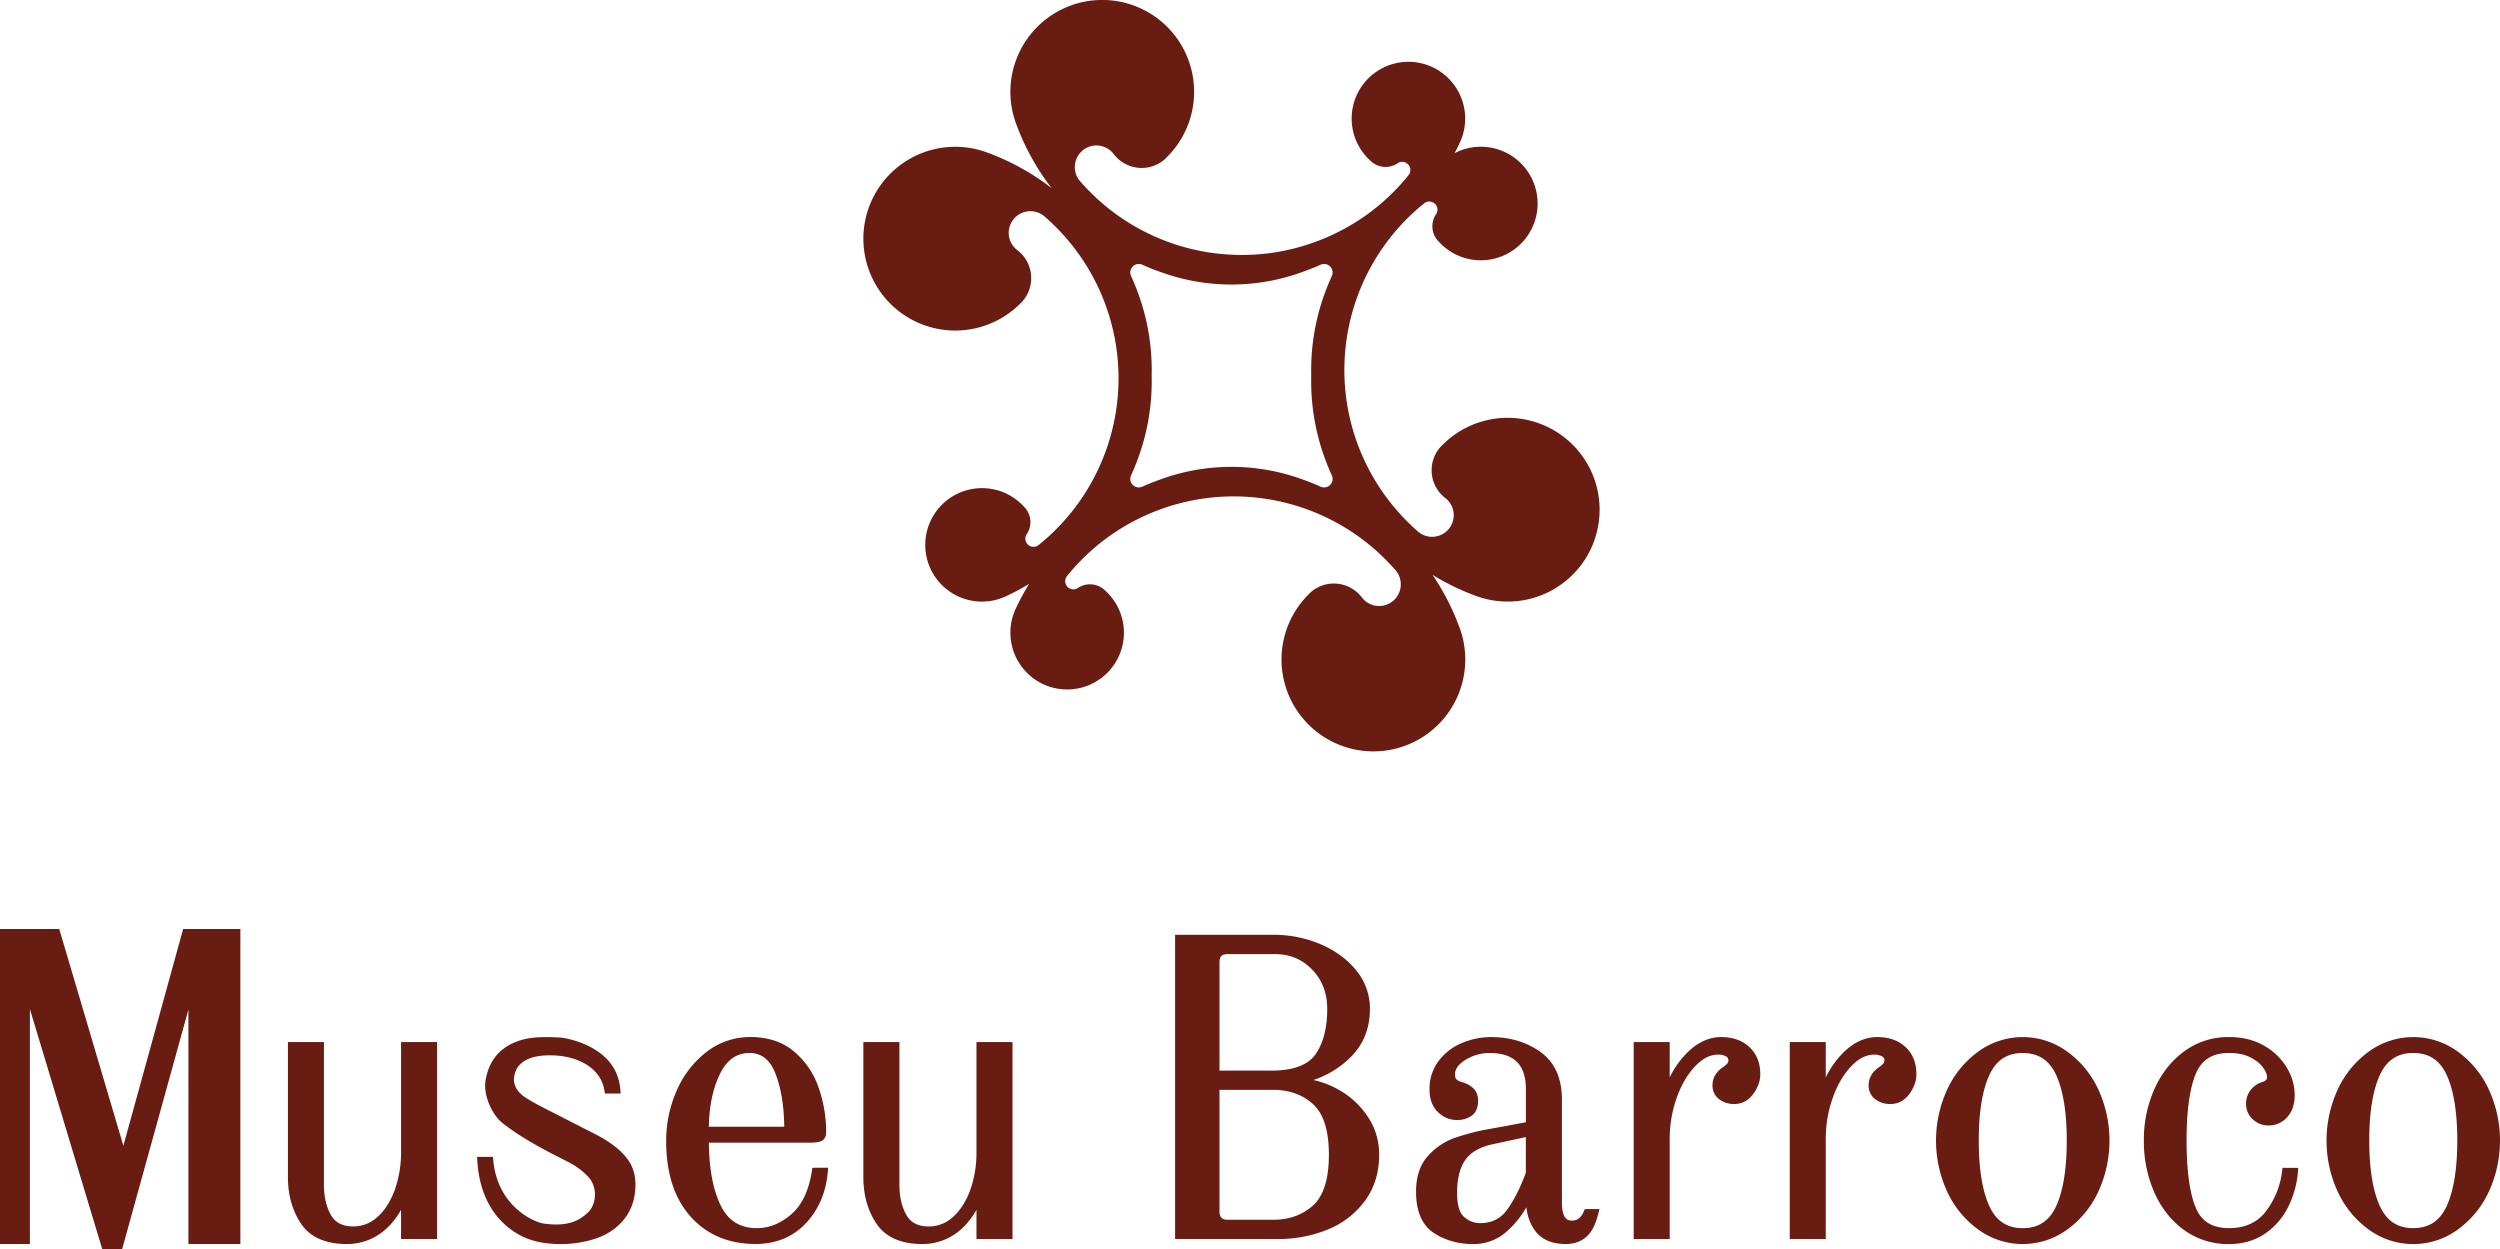 <svg xmlns="http://www.w3.org/2000/svg" viewBox="0 0 2000 999.29"><defs><style>.cls-1{fill:#691c12;}</style></defs><g id="Camada_2" data-name="Camada 2"><g id="Camada_1-2" data-name="Camada 1"><polygon class="cls-1" points="150.73 990.05 150.73 995.22 155.89 995.22 187.13 995.22 192.29 995.22 192.29 990.05 192.29 748.35 192.29 743.18 187.13 743.18 150.46 743.18 146.53 743.18 145.48 746.97 100.5 910.05 98.69 916.61 96.76 910.08 48.48 746.88 47.38 743.18 43.53 743.18 5.17 743.18 0 743.18 0 748.35 0 990.05 0 995.22 5.17 995.22 18.74 995.22 23.91 995.22 23.91 990.05 23.91 820.38 23.91 807.19 27.71 819.82 80.68 995.62 81.78 999.29 85.62 999.29 93.77 999.29 97.7 999.29 98.75 995.51 146.91 821.53 150.73 807.74 150.73 822.05 150.73 990.05"/><path class="cls-1" d="M323.18,833.67h-2.34v87.49A90.14,90.14,0,0,1,315.78,952c-3.31,9.06-7.94,16.3-13.77,21.51a28.1,28.1,0,0,1-19.39,7.62c-8.56,0-14.42-3-17.91-9.2-3.69-6.52-5.56-14.59-5.56-24V833.67H230.33V941.61c0,14.49,3.58,27.12,10.63,37.51,7.23,10.69,19.56,16.11,36.63,16.11a45.86,45.86,0,0,0,26.47-8.29c6.42-4.44,12.05-10.8,16.78-19v23.25h28.81V833.67H323.18Z"/><path class="cls-1" d="M651.88,934.24h-2l-.3,2c-2.36,15.89-7.91,27.71-16.48,35.12s-17.8,11.16-27.46,11.16c-13.68,0-23.24-6-29.24-18.46s-9.09-29.14-9.31-49.94h81.12c4.29,0,7.18-.45,9.1-1.42,1.66-.84,3.63-2.72,3.63-7a108.36,108.36,0,0,0-6-35.46,65.47,65.47,0,0,0-19.64-29c-9.11-7.71-20.9-11.62-35-11.62a56.61,56.61,0,0,0-34.76,11.7,77.89,77.89,0,0,0-24,30.74,99.23,99.23,0,0,0-8.59,41c0,25.5,6.58,45.77,19.54,60.23s30.47,21.89,51.86,21.89c16.46,0,30.06-5.6,40.42-16.66s16.17-25,17.55-41.8l.21-2.53H651.88Zm-52.3-91.86c9.75,0,16.6,5.54,20.95,16.93s6.67,25.57,6.87,42.08H567.08c.25-16.22,3.16-30.25,8.64-41.74S589.07,842.38,599.58,842.38Z"/><path class="cls-1" d="M783.52,833.67h-2.34v87.49a90,90,0,0,1-5,30.87c-3.32,9.09-8,16.33-13.77,21.52a28.12,28.12,0,0,1-19.4,7.62c-8.55,0-14.41-3-17.9-9.2-3.7-6.55-5.57-14.62-5.57-24V833.67H690.68V941.61c0,14.49,3.57,27.12,10.62,37.51,7.25,10.69,19.58,16.11,36.63,16.11a45.8,45.8,0,0,0,26.48-8.29c6.42-4.44,12-10.81,16.77-19v23.25H810V833.67H783.52Z"/><path class="cls-1" d="M476.35,907.4l-18.24-9.3-10-5.15-4.74-2.41c-9.22-4.66-21.84-11-26.17-14.93-4.78-4.26-6.68-9-5.82-14.45,1-6.35,4.44-10.82,10.48-13.66,4.53-2.13,10.75-3.26,18-3.26,2.13,0,4.34.09,6.56.29,16.14,1.42,34.39,9.59,37.19,28.29l.3,2h2l8.09,0h2.53l-.2-2.51c-1.22-15.93-9.57-27.54-25.51-35.49-6.2-3.09-16.49-6.57-24.41-6.89-3.84-.16-6.87-.24-9.54-.24h0c-12,0-20.13,1.61-28,5.55-11.41,5.72-18.3,15.65-20.49,29.51-1.69,10.81,4.65,26.52,13.57,33.64,15.55,12.39,36.27,22.88,47.41,28.52,3.05,1.54,5.46,2.76,6.88,3.57a55.05,55.05,0,0,1,14.94,11.65c6.76,7.64,6.29,21.26-1,28-5,4.68-12,9.47-25.24,9.47a71.73,71.73,0,0,1-10.32-.82c-7.18-1.07-36.86-13.52-40.07-51.13l-.19-2.14h-12.7l.14,2.48c2,35.35,19.6,52.19,34,60.09,10.83,5.94,23.65,7.18,32.5,7.18,13.28,0,26.71-2.85,35.92-7.63,13-6.75,21.32-17.92,23.46-31.47,1.83-11.59,0-21.24-5.55-28.68C496.91,920.24,488.2,913.5,476.35,907.4Z"/><path class="cls-1" d="M1070.77,871.68a72,72,0,0,0-20.08-7.67,75.8,75.8,0,0,0,29.11-17.59c10.71-10.26,16.14-23.46,16.14-39.23a48,48,0,0,0-10.9-30.8c-7.15-8.88-16.76-15.93-28.56-21a96.17,96.17,0,0,0-38-7.56H940.08V991.21h82.12a103.45,103.45,0,0,0,40.3-7.72,69,69,0,0,0,29.64-23.08c7.42-10.19,11.18-22.5,11.18-36.57A53.83,53.83,0,0,0,1094,893,67.53,67.53,0,0,0,1070.77,871.68ZM975.6,856.47V770c0-2.47.51-4.23,1.5-5.22s2.74-1.49,5.21-1.49h37.55c12,0,21.72,4,29.83,12.36s12.08,18.84,12.08,31.56c0,15.29-3.19,27.52-9.46,36.35-6.1,8.58-17.92,12.93-35.13,12.93Zm6.71,119.33c-4.76,0-6.71-1.94-6.71-6.71V871.88h42.92c13,0,23.76,3.9,32.1,11.61s12.49,21.23,12.49,40.35-4.2,32.69-12.49,40.35-19.14,11.61-32.1,11.61Z"/><path class="cls-1" d="M1269.38,967.29h-1.59l-.58,1.47c-2.12,5.26-5.2,7.71-9.68,7.71-2.21,0-8,0-8-14.42V879.59c0-17-5.75-29.8-17.07-37.93-11.08-8-24.4-12-39.58-12a60,60,0,0,0-23.19,4.71,44.56,44.56,0,0,0-18.73,14.32,36.8,36.8,0,0,0-7.35,22.87c0,7.78,2.28,13.88,6.77,18.12a21.4,21.4,0,0,0,15,6.34,19.94,19.94,0,0,0,11.93-3.46c3.43-2.47,5.16-6.5,5.16-11.95,0-4.22-1.31-7.61-3.91-10.08-2.43-2.3-5.77-4-10.2-5.25a7.09,7.09,0,0,1-2.18-1,5.59,5.59,0,0,1-1.52-1.34,8,8,0,0,1-.62-3.76c0-4,2.78-7.83,8.28-11.25a36.27,36.27,0,0,1,19.54-5.51c19.41,0,28.84,9.43,28.84,28.83v26.55l-28.92,5.34a180.22,180.22,0,0,0-28.37,7.31A52.22,52.22,0,0,0,1142.15,925c-6.18,6.89-9.31,16.44-9.31,28.38,0,15.51,4.68,26.53,13.93,32.78,9,6,19.73,9.11,32,9.11A39.63,39.63,0,0,0,1206.67,984a74.19,74.19,0,0,0,14.41-18.17c1,8.2,3.72,14.91,8,20,5.23,6.23,13.11,9.38,23.41,9.38,11,0,18.8-5.1,23.1-15.16a64.28,64.28,0,0,0,3.27-9.88l.72-2.9h-10.21Zm-48.72-57.64v28.53c-4.36,11.89-9.34,21.77-14.81,29.38-5.29,7.35-12.4,10.93-21.73,10.93a18.94,18.94,0,0,1-12.88-5c-3.7-3.2-5.57-9.65-5.57-19.19,0-11.51,2.28-20.47,6.76-26.61s11.79-10.23,21.88-12.33Z"/><path class="cls-1" d="M1377,829.65c-9.07,0-17.66,3.65-25.54,10.84a72.05,72.05,0,0,0-15.7,21.44V833.67h-28.81V991.21h28.81V911.1a97.49,97.49,0,0,1,5.57-32.74c3.65-10.35,8.61-18.86,14.74-25.31,6-6.28,11.93-9.33,18.25-9.33a12.31,12.31,0,0,1,6.61,1.47,3.23,3.23,0,0,1,1.78,2.89,3.93,3.93,0,0,1-.92,2.8,21.59,21.59,0,0,1-4.08,3.3l0,0-.05,0c-5.07,3.8-7.64,8.49-7.64,13.94a13.41,13.41,0,0,0,5.27,11.25,19.46,19.46,0,0,0,12.15,3.83c6.12,0,11.21-2.69,15.13-8,3.75-5.1,5.65-10.41,5.65-15.8,0-9.14-3-16.49-8.81-21.84S1386,829.65,1377,829.65Z"/><path class="cls-1" d="M1501.85,829.65c-9.06,0-17.65,3.65-25.55,10.84a72.37,72.37,0,0,0-15.69,21.44V833.67H1431.8V991.21h28.81V911.1a97.74,97.74,0,0,1,5.56-32.74c3.68-10.37,8.64-18.89,14.75-25.31,5.88-6.19,12-9.33,18.25-9.33a12.23,12.23,0,0,1,6.6,1.47,3.19,3.19,0,0,1,1.78,2.89,4,4,0,0,1-.91,2.8,21.92,21.92,0,0,1-4.08,3.3l0,0,0,0c-5.07,3.8-7.64,8.49-7.64,13.94a13.45,13.45,0,0,0,5.27,11.25,19.46,19.46,0,0,0,12.15,3.83c6.12,0,11.2-2.69,15.12-8,3.75-5.07,5.66-10.39,5.66-15.8,0-9.14-3-16.49-8.81-21.84S1510.9,829.65,1501.85,829.65Z"/><path class="cls-1" d="M1653.41,841a60.42,60.42,0,0,0-70.42,0,77.66,77.66,0,0,0-25.06,30.23,97.9,97.9,0,0,0,0,82.48A77.52,77.52,0,0,0,1583,983.91a60.42,60.42,0,0,0,70.42,0,77.52,77.52,0,0,0,25.06-30.23,97.9,97.9,0,0,0,0-82.48A77.66,77.66,0,0,0,1653.41,841Zm0,71.47c0,22.59-2.86,40.25-8.5,52.49-5.45,11.83-14.18,17.58-26.7,17.58s-21.25-5.75-26.7-17.58c-5.64-12.24-8.5-29.9-8.5-52.49s2.86-40.24,8.5-52.49c5.45-11.82,14.18-17.57,26.7-17.57s21.25,5.75,26.7,17.57C1650.54,872.2,1653.4,889.85,1653.4,912.44Z"/><path class="cls-1" d="M1828,934.24H1826l-.25,2.06A65.87,65.87,0,0,1,1812.78,969c-7,9.08-16.68,13.5-29.66,13.5-13.38,0-22.1-5.45-26.66-16.65-4.78-11.7-7.2-29.67-7.2-53.42s2.48-41.68,7.36-53.4c4.67-11.21,13.34-16.66,26.5-16.66,6.94,0,12.78,1.2,17.36,3.59s7.94,5.12,10.06,8.15,3.09,5.52,3.09,7.71c0,.78,0,2.63-3.72,3.8a18.24,18.24,0,0,0-9.14,6.1,17.47,17.47,0,0,0-3.9,11.55,16.25,16.25,0,0,0,5.25,12.08,17.93,17.93,0,0,0,12.85,5,19.43,19.43,0,0,0,14.8-6.63c4-4.34,6-10.34,6-17.84a42.72,42.72,0,0,0-6.36-21.8,49.23,49.23,0,0,0-18.28-17.6c-7.94-4.54-17.35-6.85-28-6.85a59.31,59.31,0,0,0-35.39,11.17c-10.23,7.36-18.33,17.48-24.06,30.09a99.43,99.43,0,0,0-8.59,41.53A101.15,101.15,0,0,0,1723.5,954c5.61,12.61,13.65,22.74,23.9,30.11a59.9,59.9,0,0,0,35.72,11.16c11.39,0,21.32-3,29.52-8.81a56.35,56.35,0,0,0,18.53-22.2,78.25,78.25,0,0,0,7.25-27.47l.18-2.51H1828Z"/><path class="cls-1" d="M1990.89,871.2A77.89,77.89,0,0,0,1965.83,841a60.42,60.42,0,0,0-70.42,0,77.46,77.46,0,0,0-25.06,30.23,97.82,97.82,0,0,0,0,82.49,77.44,77.44,0,0,0,25.06,30.22,60.4,60.4,0,0,0,70.41,0,77.61,77.61,0,0,0,25.06-30.22,97.87,97.87,0,0,0,0-82.49Zm-60.27,111.31c-12.54,0-21.27-5.75-26.7-17.58-5.65-12.24-8.51-29.9-8.51-52.49s2.86-40.24,8.5-52.49c5.44-11.82,14.17-17.57,26.71-17.57s21.25,5.75,26.7,17.57c5.64,12.28,8.5,29.94,8.5,52.49s-2.86,40.21-8.5,52.49C1951.87,976.76,1943.13,982.51,1930.62,982.51Z"/><path class="cls-1" d="M1235.17,340.25a73.47,73.47,0,0,0-80.86,15.38h0c-.66.65-1.31,1.33-2,2l-.06.07a28.09,28.09,0,0,0,1.27,38.37,28.41,28.41,0,0,0,2.63,2.31l.6.45.34.28a17.32,17.32,0,0,1-22.26,26.53c-.2-.17-.39-.33-.58-.51-1.37-1.19-2.72-2.42-4-3.65a171.17,171.17,0,0,1,9-258.75,6.53,6.53,0,0,1,9.56,8.72,17.27,17.27,0,0,0,.58,20,1.86,1.86,0,0,0,.22.27c.28.35.58.69.87,1l0,0a45.42,45.42,0,1,0,15-71.08c-.59.27-1.19.58-1.79.85,1.47-2.77,2.87-5.59,4.18-8.43a45.35,45.35,0,0,0-6.3-48.3,44.9,44.9,0,0,0-15.5-12,45.41,45.41,0,0,0-49.26,75.24l0,0,1,.87a2.77,2.77,0,0,0,.29.22,17.26,17.26,0,0,0,19.93.58h0a6.52,6.52,0,0,1,8.71,9.56,172.4,172.4,0,0,1-16.7,17.94,170.24,170.24,0,0,1-58,35.42,169.93,169.93,0,0,1-67.22,10.15A170.29,170.29,0,0,1,921.17,188a170.41,170.41,0,0,1-53.1-38.6q-1.87-2-3.67-4c-.16-.19-.34-.38-.5-.58a17.31,17.31,0,0,1,26.52-22.26l.28.34q.24.3.45.6a30.23,30.23,0,0,0,2.33,2.63,28.09,28.09,0,0,0,38.37,1.27s0,0,0-.06c.69-.65,1.37-1.3,2-2,0,0,0,0,0,0A73.49,73.49,0,1,0,812.75,98.61a192.22,192.22,0,0,0,28.58,51.92,191.85,191.85,0,0,0-52-28.65A73.49,73.49,0,1,0,816,243.06h0c.68-.65,1.33-1.33,2-2,0,0,0,0,0-.05a28.1,28.1,0,0,0-1.27-38.38,26.92,26.92,0,0,0-2.61-2.32c-.21-.14-.4-.29-.6-.45l-.34-.28A17.31,17.31,0,0,1,835.43,173c.21.17.39.34.58.51,1.37,1.19,2.73,2.42,4.06,3.66A171.14,171.14,0,0,1,831,435.94a6.52,6.52,0,0,1-9.54-8.72h0a17.33,17.33,0,0,0-.59-19.94c-.07-.09-.14-.19-.22-.28-.29-.34-.57-.69-.88-1v0a45.41,45.41,0,0,0-75.24,49.27,44.9,44.9,0,0,0,12,15.5A45.37,45.37,0,0,0,804.8,477a193.25,193.25,0,0,0,18.5-9.9A195.72,195.72,0,0,0,812.56,487a45.41,45.41,0,1,0,71.08-15l0,0c-.32-.29-.67-.59-1-.88l-.27-.21a17.31,17.31,0,0,0-19.95-.58,6.5,6.5,0,0,1-3.73,1.16,6.44,6.44,0,0,1-4.18-1.52,6.52,6.52,0,0,1-.81-9.2,172.4,172.4,0,0,1,16.71-17.93,171.43,171.43,0,0,1,242,8.88c1.25,1.34,2.46,2.7,3.66,4,.17.21.34.39.5.59A17.32,17.32,0,1,1,1090,478.62l-.27-.35c-.16-.19-.31-.39-.46-.59a27.06,27.06,0,0,0-2.31-2.62,28.08,28.08,0,0,0-38.37-1.27l0,0c-.7.65-1.37,1.3-2,2v0a73.5,73.5,0,1,0,121.19,26.67,192.79,192.79,0,0,0-21.81-42.62A192.07,192.07,0,0,0,1181,476.81a73.49,73.49,0,0,0,54.2-136.56ZM1049,300.55a179,179,0,0,0,10.81,65.95c1.7,4.69,3.59,9.26,5.63,13.71a6.82,6.82,0,0,1-9,9.11q-6-2.73-12.35-5a165.74,165.74,0,0,0-117.86,0q-6.33,2.31-12.35,5a6.82,6.82,0,0,1-9-9.11c2-4.45,3.93-9,5.63-13.71a178.75,178.75,0,0,0,10.81-65.95,178.73,178.73,0,0,0-10.81-65.94c-1.7-4.69-3.59-9.26-5.63-13.71a6.82,6.82,0,0,1,9-9.11q6,2.73,12.35,5a165.74,165.74,0,0,0,117.86,0q6.33-2.31,12.35-5a6.82,6.82,0,0,1,9,9.11c-2,4.45-3.93,9-5.63,13.71A178.94,178.94,0,0,0,1049,300.55Z"/></g></g></svg>